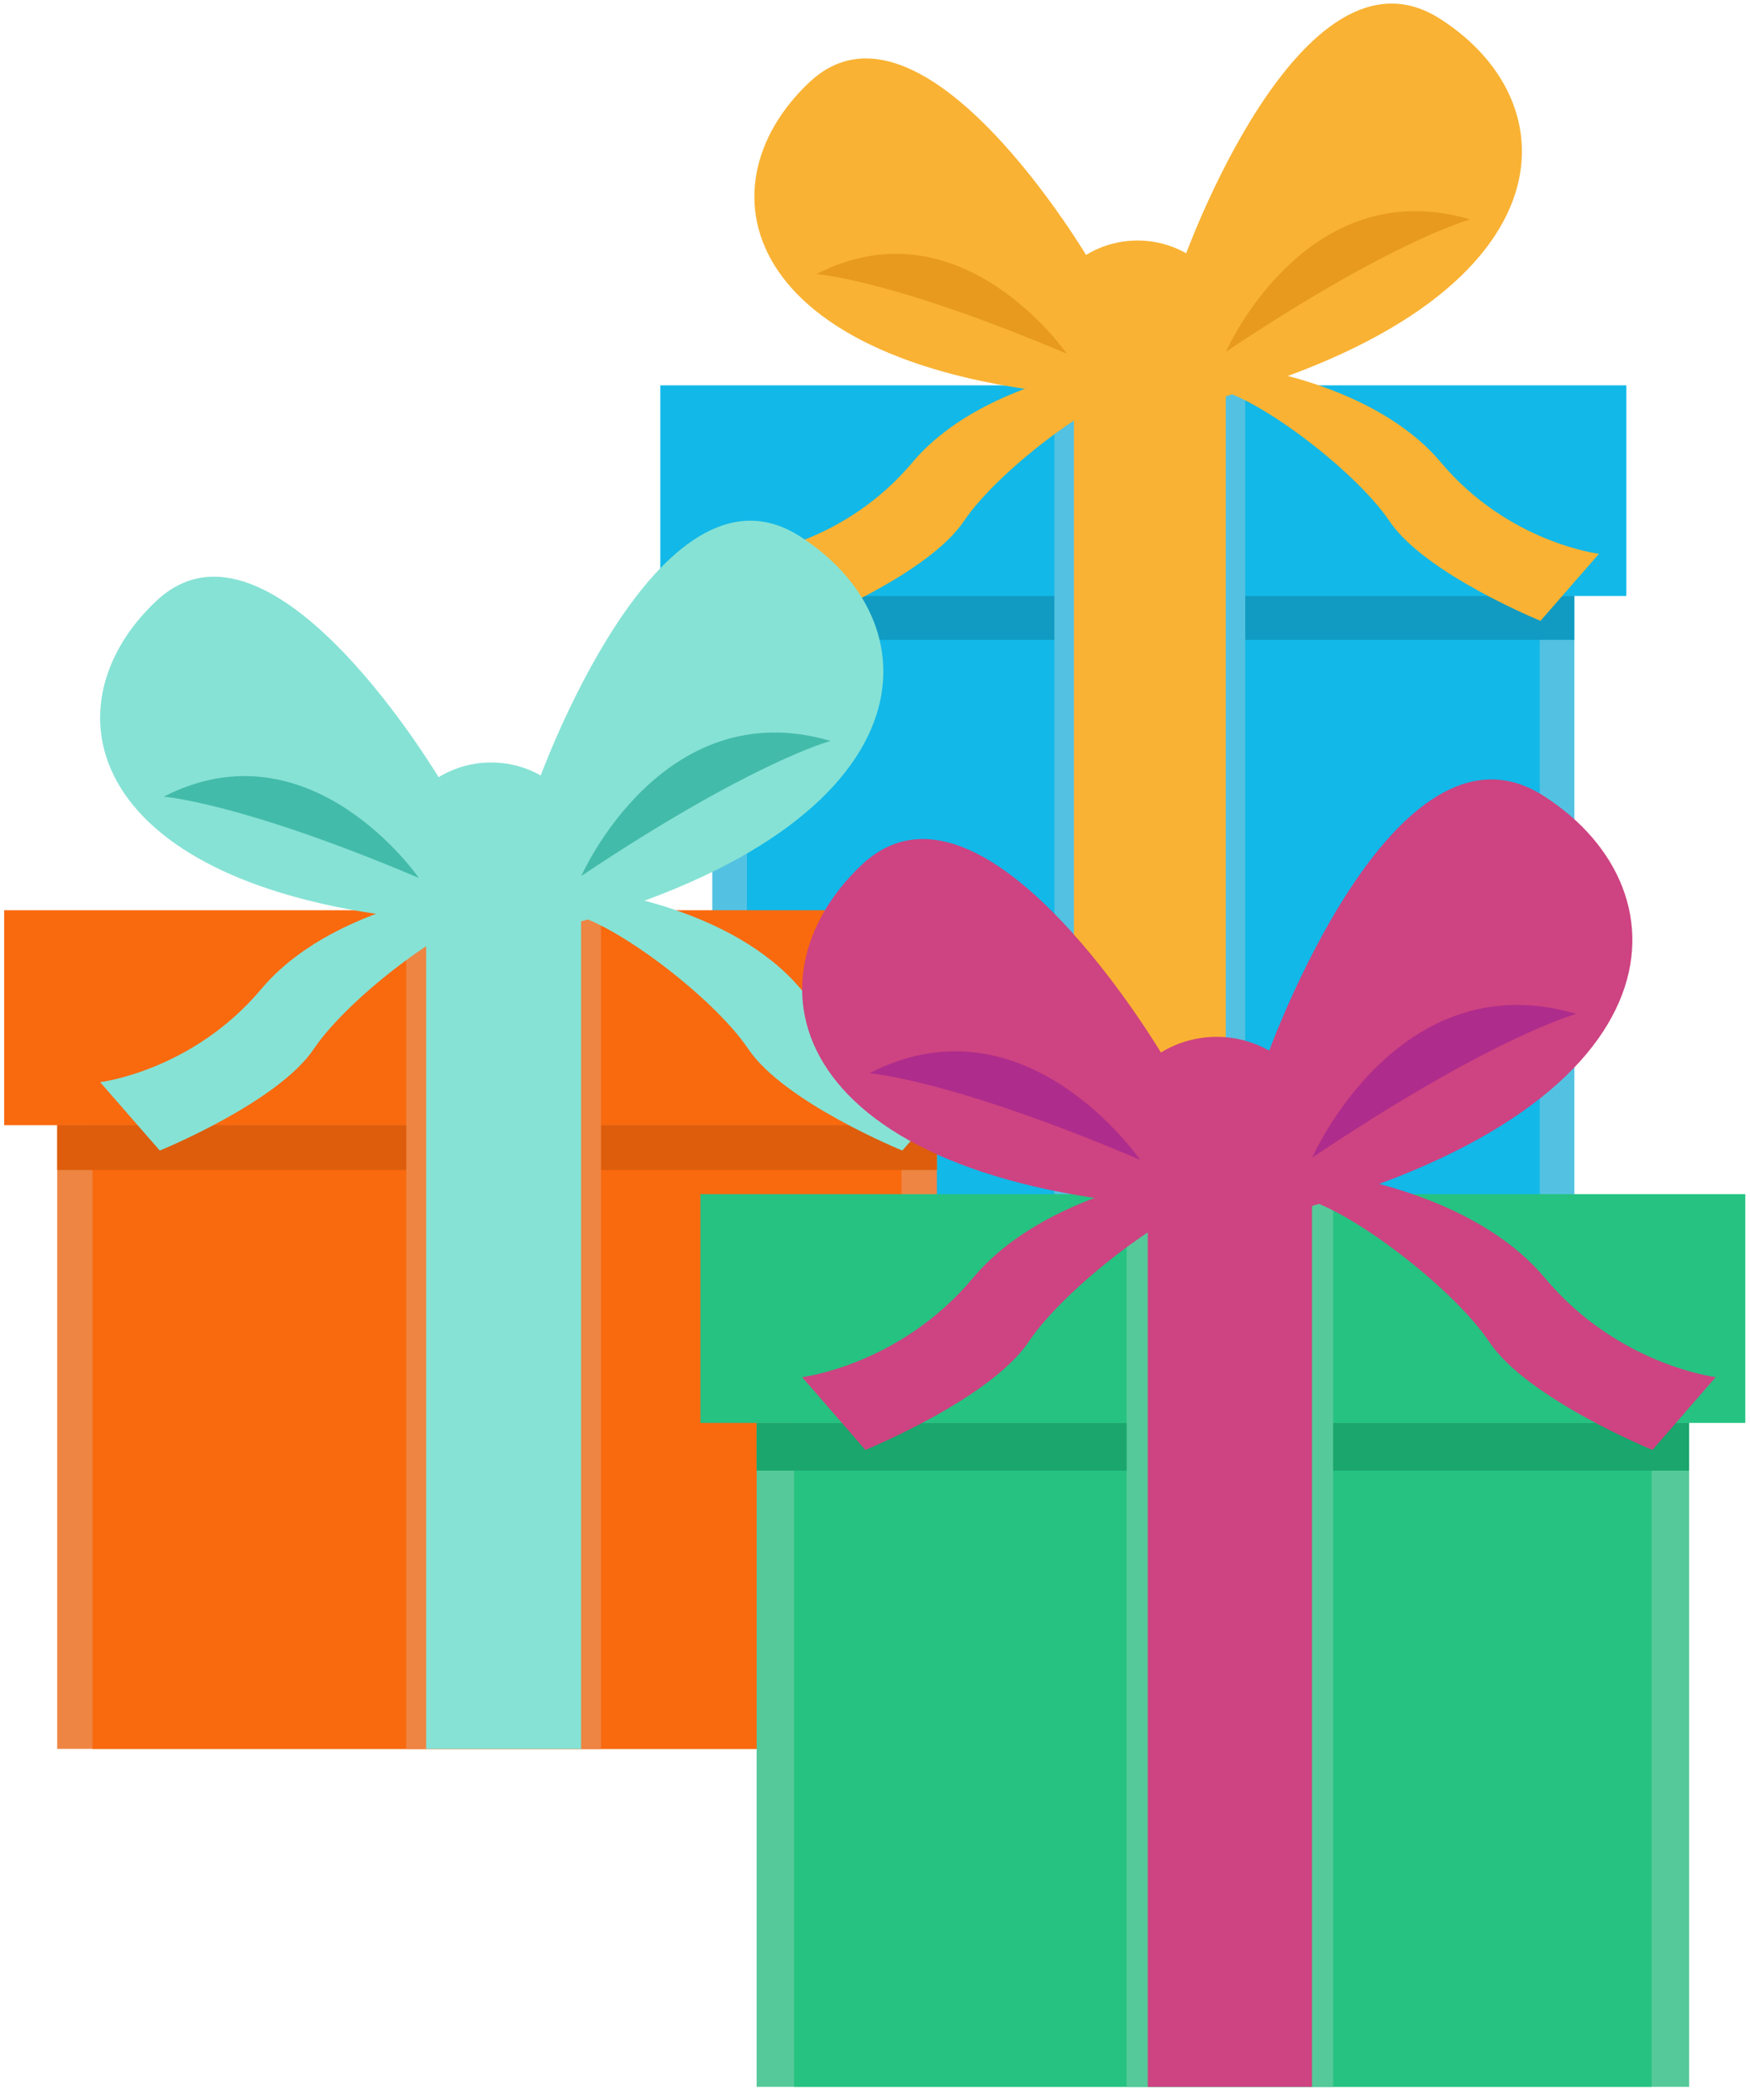 <?xml version="1.0" encoding="UTF-8" standalone="no"?>
<svg width="50px" height="60px" viewBox="0 0 50 60" version="1.1" xmlns="http://www.w3.org/2000/svg" xmlns:xlink="http://www.w3.org/1999/xlink">
    <!-- Generator: Sketch 3.8.3 (29802) - http://www.bohemiancoding.com/sketch -->
    <title>Group</title>
    <desc>Created with Sketch.</desc>
    <defs></defs>
    <g id="Page-1" stroke="none" stroke-width="1" fill="none" fill-rule="evenodd">
        <g id="Group">
            <g id="1481062943_present" transform="translate(18.75, 0)">
                <rect id="Rectangle-path" fill="#53C2E2" x="1.601" y="14.019" width="24.631" height="20.473"></rect>
                <rect id="Rectangle-path" fill="#12B8E8" x="0.116" y="11.01" width="27.601" height="6.018"></rect>
                <rect id="Rectangle-path" fill="#12B8E8" x="2.591" y="17.028" width="22.652" height="17.463"></rect>
                <rect id="Rectangle-path" fill="#119BC3" x="1.601" y="17.028" width="24.631" height="1.254"></rect>
                <rect id="Rectangle-path" fill="#53C1E1" x="11.376" y="10.788" width="5.453" height="23.703"></rect>
                <rect id="Rectangle-path" fill="#F9B233" x="11.933" y="10.788" width="4.339" height="23.703"></rect>
                <ellipse id="Oval" fill="#F9B233" cx="13.751" cy="9.701" rx="2.829" ry="2.829"></ellipse>
                <path d="M15.067,7.434 C15.067,7.434 18.418,-1.99 22.384,0.531 C26.35,3.052 26.079,8.796 15.396,11.561 C15.396,11.561 14.307,8.269 15.067,7.434 L15.067,7.434 Z" id="Shape" fill="#F9B233"></path>
                <path d="M16.277,10.049 C16.277,10.049 18.549,4.884 23.256,6.269 C23.256,6.269 21.072,6.845 16.277,10.049 L16.277,10.049 Z" id="Shape" fill="#E79A1D"></path>
                <path d="M4.377,2.349 C1.141,5.391 2.408,10.675 12.814,11.353 C12.814,11.353 13.243,8.104 12.39,7.463 C12.39,7.463 7.613,-0.692 4.377,2.349 Z" id="Shape" fill="#F9B233"></path>
                <path d="M11.728,10.105 C11.728,10.105 8.707,5.712 4.582,7.83 C4.582,7.83 6.711,7.978 11.728,10.105 L11.728,10.105 Z" id="Shape" fill="#E79A1D"></path>
                <path d="M16.735,10.474 C16.735,10.474 20.499,10.923 22.424,13.217 C24.35,15.51 26.935,15.823 26.935,15.823 L25.265,17.738 C25.265,17.738 21.962,16.394 20.952,14.893 C19.942,13.392 16.94,11.157 15.818,11.092 L16.735,10.474 L16.735,10.474 Z" id="Shape" fill="#F9B233"></path>
                <path d="M13.004,10.474 C13.004,10.474 9.24,10.923 7.315,13.217 C5.389,15.51 2.804,15.823 2.804,15.823 L4.473,17.738 C4.473,17.738 7.777,16.394 8.787,14.893 C9.797,13.392 12.799,11.157 13.921,11.092 L13.004,10.474 L13.004,10.474 Z" id="Shape" fill="#F9B233"></path>
            </g>
            <g id="1481062943_present" transform="translate(0, 14.773)">
                <rect id="Rectangle-path" fill="#EE8543" x="1.634" y="14.305" width="25.134" height="20.89"></rect>
                <rect id="Rectangle-path" fill="#F9690E" x="0.119" y="11.234" width="28.164" height="6.141"></rect>
                <rect id="Rectangle-path" fill="#F9690E" x="2.644" y="17.376" width="23.114" height="17.82"></rect>
                <rect id="Rectangle-path" fill="#DD5D0C" x="1.634" y="17.376" width="25.134" height="1.28"></rect>
                <rect id="Rectangle-path" fill="#EE8543" x="11.608" y="11.009" width="5.564" height="24.187"></rect>
                <rect id="Rectangle-path" fill="#86E2D5" x="12.176" y="11.009" width="4.427" height="24.187"></rect>
                <ellipse id="Oval" fill="#86E2D5" cx="14.032" cy="9.899" rx="2.887" ry="2.887"></ellipse>
                <path d="M15.374,7.585 C15.374,7.585 18.794,-2.031 22.841,0.542 C26.888,3.114 26.611,8.976 15.71,11.797 C15.71,11.797 14.599,8.438 15.374,7.585 L15.374,7.585 Z" id="Shape" fill="#86E2D5"></path>
                <path d="M16.609,10.254 C16.609,10.254 18.927,4.984 23.73,6.397 C23.73,6.397 21.502,6.985 16.609,10.254 L16.609,10.254 Z" id="Shape" fill="#43BBAA"></path>
                <path d="M12.643,7.616 C12.643,7.616 7.768,-0.706 4.466,2.397 C1.164,5.501 2.457,10.893 13.075,11.584 C13.075,11.584 13.513,8.27 12.643,7.616 L12.643,7.616 Z" id="Shape" fill="#86E2D5"></path>
                <path d="M11.967,10.311 C11.967,10.311 8.885,5.829 4.676,7.99 C4.676,7.99 6.848,8.141 11.967,10.311 L11.967,10.311 Z" id="Shape" fill="#43BBAA"></path>
                <path d="M17.077,10.688 C17.077,10.688 20.917,11.145 22.882,13.486 C24.847,15.827 27.485,16.146 27.485,16.146 L25.781,18.1 C25.781,18.1 22.41,16.728 21.379,15.197 C20.349,13.665 17.286,11.384 16.141,11.318 L17.077,10.688 L17.077,10.688 Z" id="Shape" fill="#86E2D5"></path>
                <path d="M13.269,10.688 C13.269,10.688 9.428,11.145 7.464,13.486 C5.499,15.827 2.861,16.146 2.861,16.146 L4.565,18.1 C4.565,18.1 7.936,16.728 8.966,15.197 C9.997,13.665 13.06,11.384 14.205,11.318 L13.269,10.688 L13.269,10.688 Z" id="Shape" fill="#86E2D5"></path>
            </g>
            <g id="1481062943_present" transform="translate(19.886, 22.159)">
                <rect id="Rectangle-path" fill="#56C99A" x="1.732" y="15.228" width="26.642" height="22.238"></rect>
                <rect id="Rectangle-path" fill="#26C281" x="0.126" y="11.959" width="29.854" height="6.537"></rect>
                <rect id="Rectangle-path" fill="#26C281" x="2.802" y="18.497" width="24.501" height="18.969"></rect>
                <rect id="Rectangle-path" fill="#1AA66C" x="1.732" y="18.497" width="26.642" height="1.362"></rect>
                <rect id="Rectangle-path" fill="#56C99A" x="12.305" y="11.719" width="5.898" height="25.747"></rect>
                <rect id="Rectangle-path" fill="#CE4381" x="12.907" y="11.719" width="4.693" height="25.747"></rect>
                <ellipse id="Oval" fill="#CE4381" cx="14.874" cy="10.538" rx="3.06" ry="3.073"></ellipse>
                <path d="M16.297,8.075 C16.297,8.075 19.922,-2.162 24.212,0.577 C28.502,3.315 28.208,9.555 16.653,12.558 C16.652,12.558 15.475,8.982 16.297,8.075 L16.297,8.075 Z" id="Shape" fill="#CE4381"></path>
                <path d="M17.606,10.916 C17.606,10.916 20.063,5.305 25.154,6.81 C25.154,6.81 22.792,7.435 17.606,10.916 L17.606,10.916 Z" id="Shape" fill="#AE2C8C"></path>
                <path d="M13.401,8.107 C13.401,8.107 8.234,-0.752 4.734,2.552 C1.234,5.856 2.605,11.595 13.86,12.332 C13.86,12.332 14.324,8.803 13.401,8.107 L13.401,8.107 Z" id="Shape" fill="#CE4381"></path>
                <path d="M12.685,10.976 C12.685,10.976 9.418,6.205 4.956,8.505 C4.956,8.505 7.259,8.667 12.685,10.976 L12.685,10.976 Z" id="Shape" fill="#AE2C8C"></path>
                <path d="M18.101,11.377 C18.101,11.377 22.172,11.865 24.255,14.356 C26.338,16.848 29.134,17.188 29.134,17.188 L27.328,19.268 C27.328,19.268 23.754,17.808 22.662,16.177 C21.57,14.547 18.323,12.119 17.109,12.049 L18.101,11.377 L18.101,11.377 Z" id="Shape" fill="#CE4381"></path>
                <path d="M14.065,11.377 C14.065,11.377 9.994,11.865 7.912,14.356 C5.829,16.848 3.033,17.188 3.033,17.188 L4.839,19.268 C4.839,19.268 8.412,17.808 9.504,16.177 C10.597,14.547 13.843,12.119 15.057,12.049 L14.065,11.377 L14.065,11.377 Z" id="Shape" fill="#CE4381"></path>
            </g>
        </g>
    </g>
</svg>